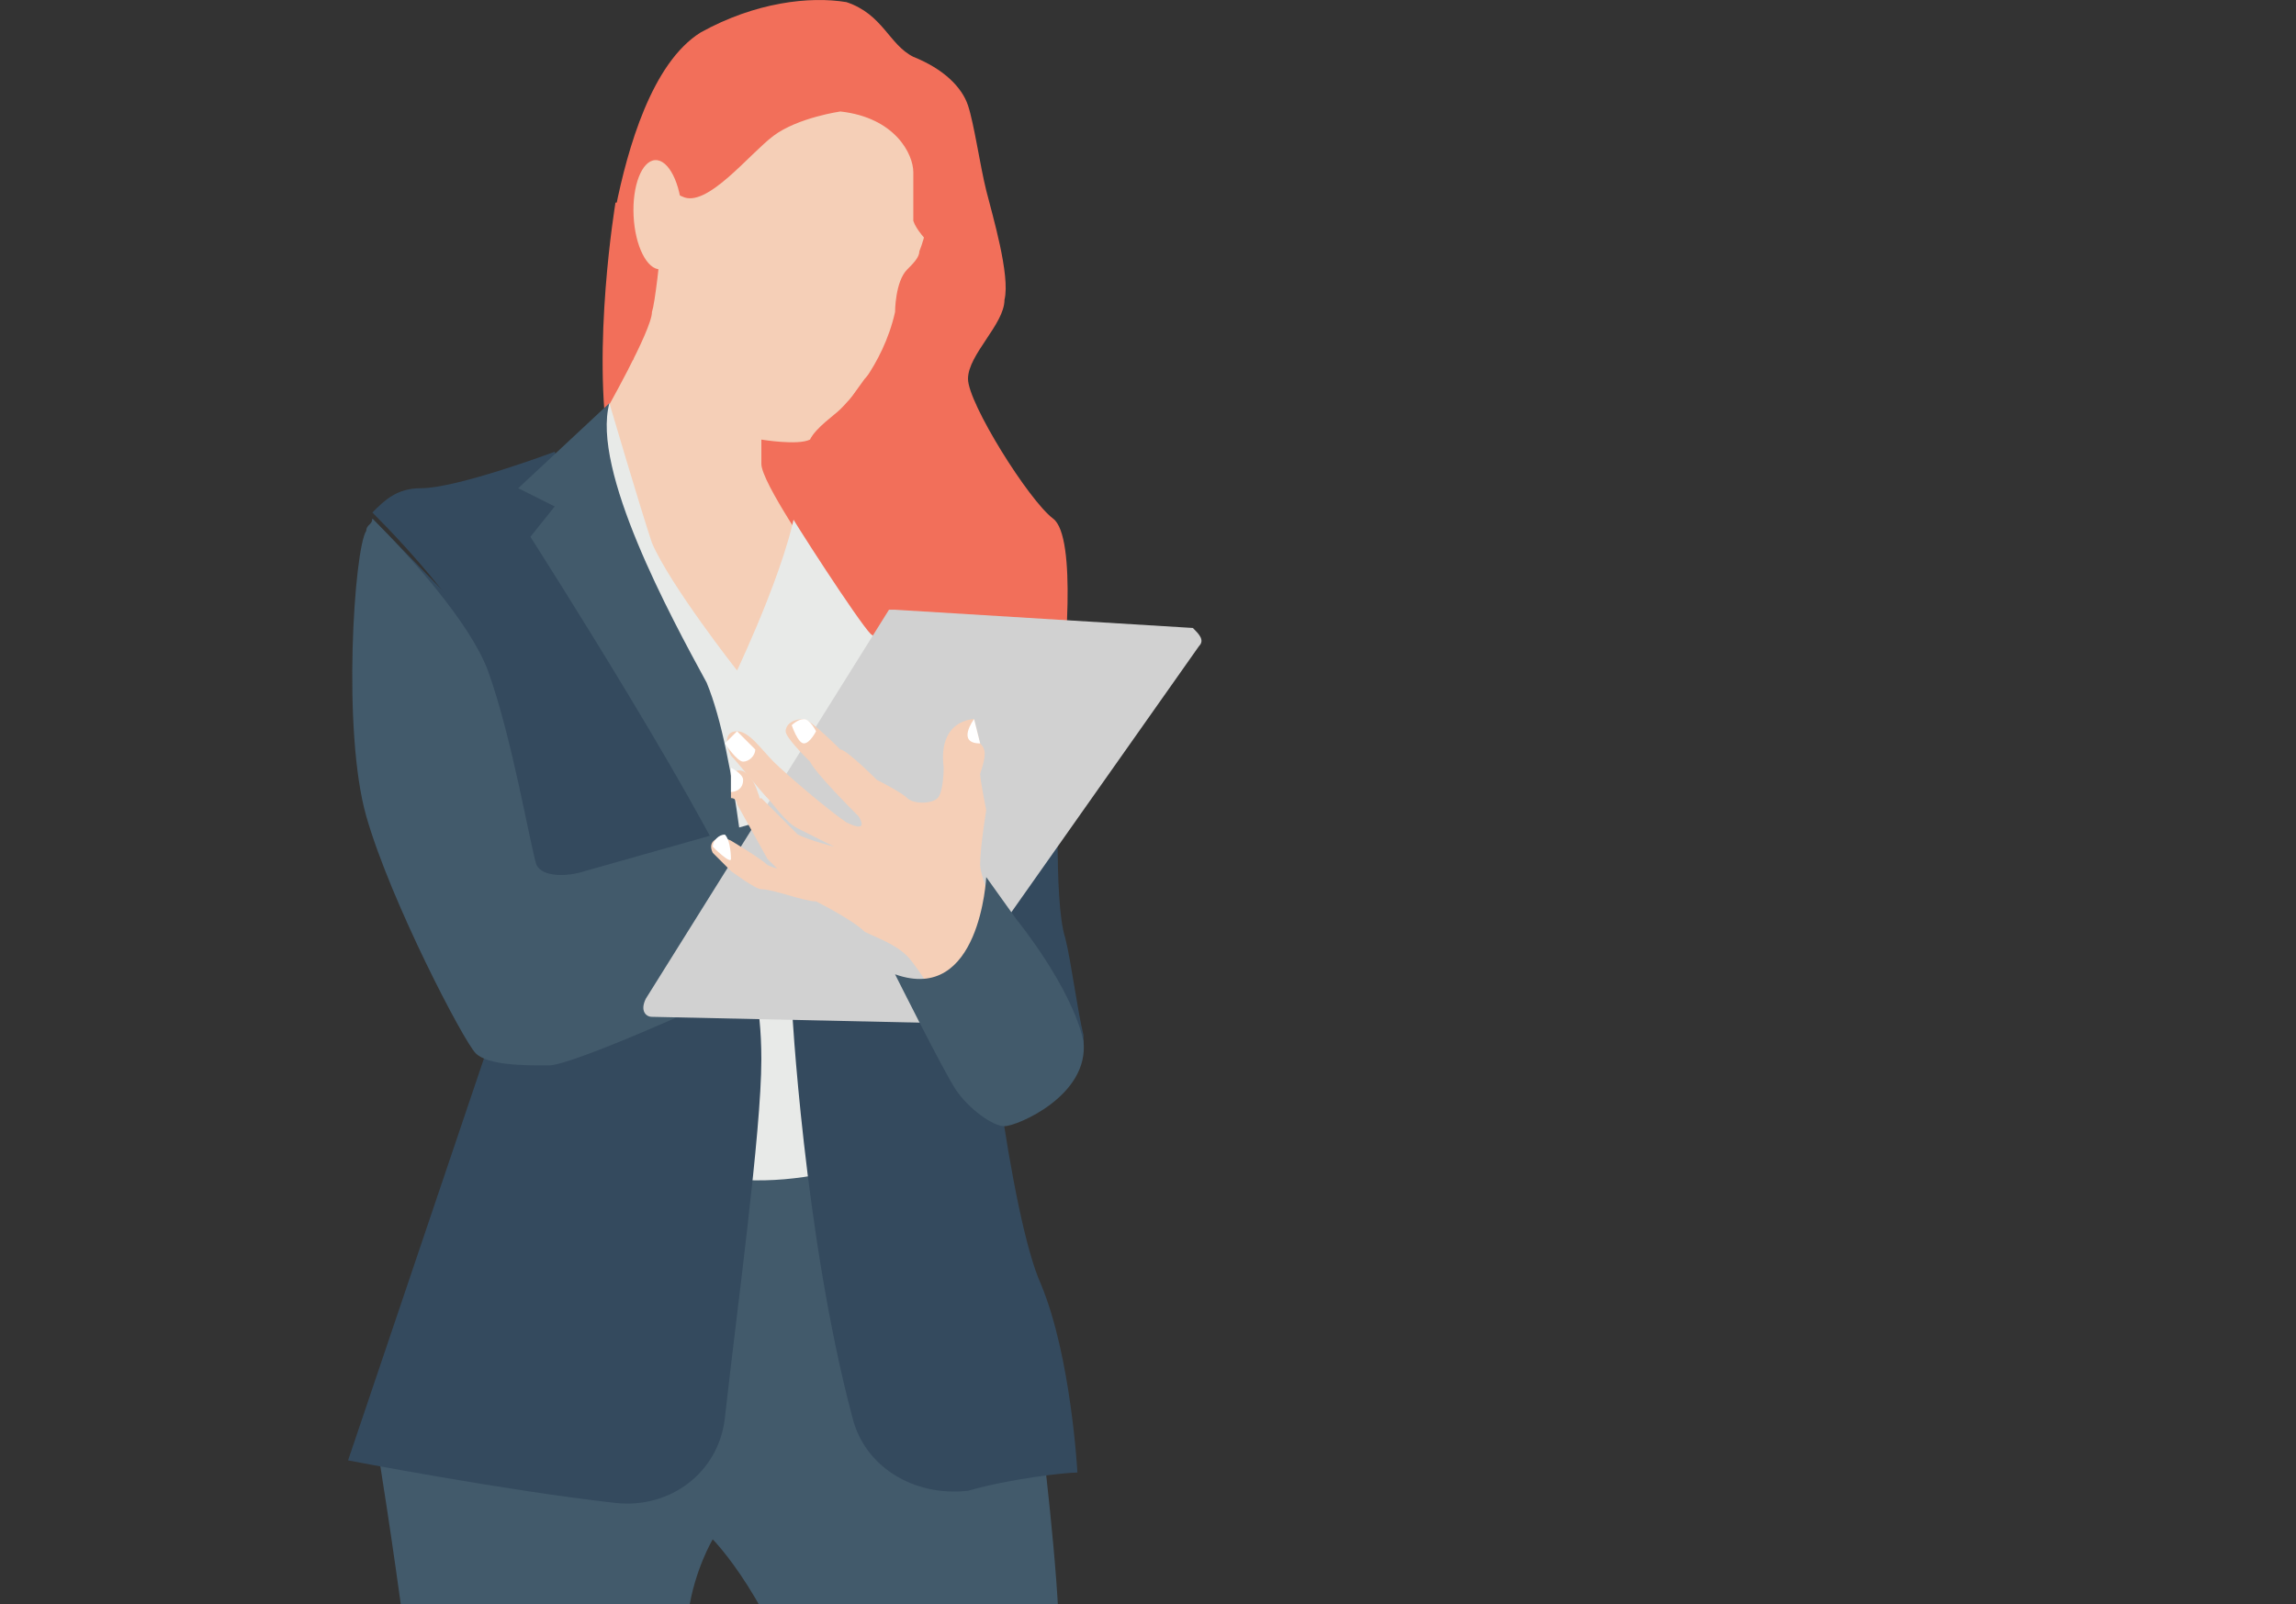 <svg width="176" height="123" viewBox="0 0 176 123" fill="none" xmlns="http://www.w3.org/2000/svg">
<rect x="0" y="0" width="176" height="123" fill="#333333" stroke="none"/>
<path d="M79.793 109.648C79.793 109.648 81.191 120.829 81.191 125.954C81.191 130.613 83.055 150.647 84.918 158.567C87.247 166.953 92.838 195.373 92.838 195.373C92.838 195.373 87.713 198.634 82.588 196.305C82.588 196.305 76.531 181.396 75.133 176.271C73.736 171.612 70.474 159.033 70.474 159.033C70.474 159.033 64.884 142.26 62.088 132.477C59.293 122.693 54.634 118.034 54.634 118.034C54.634 118.034 53.236 120.363 52.77 123.624C52.304 126.886 48.577 150.647 47.645 153.907C46.714 157.169 48.111 195.838 48.577 198.634C48.577 198.634 40.657 200.497 38.327 197.702C38.327 197.702 35.998 186.986 34.6 180.93C33.202 174.873 32.271 154.374 32.736 145.987C33.202 137.135 29.009 111.511 29.009 111.511L45.782 84.489L67.213 85.421L79.793 109.648Z" fill="#425A6B"/>
<path d="M83.054 80.296L76.997 75.637L77.929 61.66L81.19 58.865C81.19 58.865 80.724 69.115 81.656 71.91C82.122 73.774 82.588 77.501 83.054 79.365C83.054 79.831 83.054 80.296 83.054 80.296Z" fill="#344A5E"/>
<path d="M47.18 15.537C47.18 15.537 45.316 26.719 46.714 34.639C48.112 42.093 48.112 42.093 48.112 42.093C48.112 42.093 54.634 29.514 54.634 28.116C54.634 26.719 51.373 15.071 50.907 15.071C51.373 15.537 47.18 15.537 47.18 15.537Z" fill="#F26F5A"/>
<path d="M61.157 44.889C65.788 44.889 69.543 39.674 69.543 33.241C69.543 26.808 65.788 21.593 61.157 21.593C56.525 21.593 52.77 26.808 52.77 33.241C52.77 39.674 56.525 44.889 61.157 44.889Z" fill="#F26F5A"/>
<path d="M53.237 36.968C54.169 41.627 57.43 44.888 61.157 44.888C64.884 44.888 68.145 41.627 69.077 36.968H53.237Z" fill="#F26F5A"/>
<path d="M72.805 16.003C71.873 15.537 70.941 15.537 70.01 15.537C66.282 15.537 63.021 18.798 63.021 22.525C63.021 26.252 66.282 29.514 70.01 29.514C70.941 29.514 71.873 29.514 72.805 29.047V16.003Z" fill="#F26F5A"/>
<path d="M51.373 11.344C51.373 11.344 50.442 22.526 49.976 23.923C49.976 25.321 46.249 31.843 46.249 31.843L45.783 45.354L51.373 52.343L57.896 53.274L62.555 43.025C62.555 43.025 58.362 36.968 58.362 35.57C58.362 34.172 58.362 33.706 58.362 33.706C58.362 33.706 61.157 34.172 62.089 33.706C62.555 32.775 63.953 31.843 64.418 31.377C64.884 30.911 67.68 28.116 68.611 23.922C68.611 23.922 68.611 21.593 69.543 20.661C70.009 20.195 70.475 19.729 70.475 19.263C71.406 16.934 71.406 14.139 71.406 10.877L66.747 5.752L59.293 4.821L51.373 11.344Z" fill="#F5CFB7"/>
<path d="M46.714 30.912C46.714 30.912 49.043 38.832 49.975 41.627C51.373 44.889 56.498 51.411 56.498 51.411C56.498 51.411 61.157 41.627 61.157 37.434L67.214 47.684L68.612 69.581L70.009 87.751C70.009 87.751 60.691 92.41 52.305 89.615C43.919 86.819 43.453 85.888 43.453 85.422C43.453 84.956 43.453 46.752 43.453 46.752C43.453 46.752 43.919 34.173 46.714 30.912Z" fill="#E8EAE8"/>
<path d="M60.691 77.035C60.691 77.035 61.623 94.739 65.35 108.716C66.282 112.443 70.009 114.773 74.202 114.307C77.464 113.375 81.657 112.909 82.588 112.909C82.588 112.909 82.122 104.057 79.793 98.466C77.464 93.342 75.134 74.24 75.6 71.91C75.134 68.649 60.691 77.035 60.691 77.035Z" fill="#344A5E"/>
<path d="M37.862 78.899L26.681 111.977C26.681 111.977 38.794 114.307 47.18 115.239C51.373 115.705 55.1 112.909 55.566 108.716C56.498 100.33 58.361 86.819 58.361 81.228C58.361 72.376 55.1 70.513 55.1 70.513L37.862 78.899Z" fill="#344A5E"/>
<path d="M28.544 39.763V43.956L38.794 68.183L50.441 69.581L54.168 65.388V61.195L47.646 59.331L28.544 39.763Z" fill="#344A5E"/>
<path d="M41.123 66.32C41.589 67.717 43.919 67.717 44.85 66.786L54.634 64.456L51.373 56.07L42.52 34.639C42.52 34.639 35.066 37.434 32.27 37.434C30.407 37.434 29.475 38.366 28.544 39.298C31.339 42.093 35.998 47.218 37.396 50.945C38.794 56.536 40.657 64.922 41.123 66.32Z" fill="#344A5E"/>
<path d="M64.418 8.548C64.418 8.548 61.157 9.015 59.294 10.412C57.43 11.81 54.169 16.003 52.305 15.071C49.976 14.14 49.976 13.674 49.976 13.674C49.976 13.674 48.578 18.333 48.578 22.991C48.578 27.65 48.578 27.651 48.578 27.651C48.578 27.651 46.249 20.662 47.18 16.003C48.112 11.344 49.976 4.821 53.703 2.492C57.896 0.163 62.089 -0.303 64.884 0.163C67.68 1.094 68.146 3.424 70.009 4.356C72.338 5.287 73.736 6.685 74.202 8.083C74.668 9.481 75.134 12.742 75.6 14.605C76.066 16.469 77.463 21.128 76.998 22.991C76.998 24.855 74.202 27.184 74.202 29.048C74.202 30.912 78.861 38.366 80.725 39.764C82.588 41.161 81.656 50.945 81.191 54.207C81.191 54.207 80.259 52.809 79.327 51.877C79.327 51.877 80.258 53.275 80.258 56.07C80.258 56.07 79.327 53.275 76.065 51.877C72.804 50.48 70.475 50.946 70.009 49.548C70.009 49.548 70.009 51.412 71.406 52.343C72.338 53.275 73.736 53.275 74.202 55.139C74.668 57.002 74.668 58.4 74.668 58.4C74.668 58.4 74.668 56.536 73.736 55.605C72.804 54.673 70.009 53.741 69.543 52.809C69.077 51.878 68.145 49.548 66.748 48.616C65.816 47.685 60.691 39.764 60.225 38.833C60.225 37.901 64.884 30.912 66.282 29.049C67.68 27.651 71.873 22.06 72.339 21.129C72.805 19.731 70.475 18.333 70.01 16.936C70.01 16.004 70.01 14.606 70.01 13.209C70.01 11.811 68.611 9.014 64.418 8.548Z" fill="#F26F5A"/>
<path d="M52.291 16.373C52.178 14.06 51.254 12.226 50.226 12.276C49.198 12.326 48.455 14.241 48.568 16.554C48.68 18.867 49.604 20.702 50.633 20.652C51.661 20.602 52.403 18.686 52.291 16.373Z" fill="#F5CFB7"/>
<path d="M68.611 74.24C68.611 74.24 69.543 66.32 75.6 66.786V72.842C75.134 73.308 73.736 77.967 68.611 74.24Z" fill="#E8EAE8"/>
<path d="M46.714 30.912L39.726 37.434L42.521 38.832L40.657 41.161C40.657 41.161 55.566 64.456 57.429 70.513C57.429 70.513 56.498 57.934 54.168 52.343C51.373 47.218 45.316 36.036 46.714 30.912Z" fill="#425A6B"/>
<path d="M44.851 66.786C43.453 67.252 41.589 67.252 41.124 66.32C40.658 64.922 39.26 56.536 37.397 51.411C35.999 47.684 31.34 42.559 28.544 39.763C28.544 40.23 28.078 40.23 28.078 40.695C27.147 42.093 26.215 56.07 28.078 62.592C29.942 69.115 35.533 79.83 36.465 80.762C37.396 81.694 40.192 81.694 42.055 81.694C43.919 81.694 55.101 76.569 55.101 76.569L57.43 70.978L66.282 60.728L44.851 66.786Z" fill="#425A6B"/>
<path d="M91.906 49.547L71.872 77.967L71.406 78.433L49.975 77.967C49.509 77.967 49.043 77.501 49.509 76.57L68.145 46.752H68.611L91.44 48.15C91.906 48.616 92.372 49.082 91.906 49.547Z" fill="#D1D1D1"/>
<path d="M75.134 57.002L74.668 55.138C74.668 55.138 71.873 55.138 72.338 58.865C72.338 58.865 72.338 60.729 71.873 61.194C71.406 61.66 70.009 61.66 69.543 61.194C69.077 60.728 67.214 59.797 67.214 59.797C67.214 59.797 64.885 57.467 64.418 57.467C64.418 57.467 62.089 55.138 61.623 55.138C60.691 55.138 60.225 55.604 60.225 56.07C60.225 56.536 61.623 57.933 62.089 58.399C62.555 59.331 65.35 62.126 65.816 62.592C65.816 62.592 66.748 63.99 64.885 63.058C63.487 62.126 60.225 59.331 59.294 58.399C58.362 57.467 57.43 56.07 56.498 56.07C55.567 56.07 55.567 57.001 56.032 57.933C56.498 58.399 58.362 60.729 58.828 61.195C59.294 61.661 60.225 63.059 61.157 63.524C62.089 63.99 63.952 64.922 63.952 64.922C63.952 64.922 62.089 64.456 61.157 63.99L58.362 61.195L56.498 61.661L58.827 65.854L59.759 66.785L62.088 67.251C62.088 67.251 59.759 66.785 58.827 66.32C58.361 65.854 56.031 64.456 56.031 64.456C55.1 63.99 54.168 64.456 54.634 65.388L56.031 66.785C56.031 66.785 57.895 68.183 58.361 68.183C59.292 68.183 61.622 69.115 62.554 69.115C62.554 69.115 65.349 70.513 66.281 71.444C67.213 71.91 68.61 72.376 69.542 73.308C70.474 74.24 73.269 78.899 73.269 78.899L77.462 76.569L76.531 70.513C76.531 70.513 75.133 67.251 75.133 66.32C75.133 64.922 75.599 62.126 75.599 62.126C75.599 62.126 75.133 59.797 75.133 59.331C75.6 57.933 75.6 57.468 75.134 57.002Z" fill="#F5CFB7"/>
<path d="M57.43 62.126L56.498 61.66C56.498 61.66 56.498 61.194 56.032 61.194V59.331C56.032 59.331 57.43 57.933 58.362 61.66L57.43 62.126Z" fill="#F5CFB7"/>
<path d="M75.134 57.002C73.27 57.002 74.668 55.138 74.668 55.138L75.134 57.002Z" fill="white"/>
<path d="M55.567 57.002C55.567 57.002 56.033 56.536 56.498 56.07C56.498 56.07 57.43 57.002 57.896 57.468C57.896 57.934 57.43 58.399 56.965 58.399C56.499 58.399 55.567 57.002 55.567 57.002Z" fill="white"/>
<path d="M60.691 55.604C60.691 55.604 61.157 55.138 61.623 55.138C62.089 55.138 62.554 56.07 62.554 56.07C62.554 56.07 62.088 57.001 61.623 57.001C61.157 57.002 60.691 55.604 60.691 55.604Z" fill="white"/>
<path d="M56.032 58.865C56.032 58.865 56.964 59.331 56.964 59.797C56.964 60.729 56.032 60.729 56.032 60.729C56.032 60.729 56.032 59.331 56.032 58.865Z" fill="white"/>
<path d="M56.032 65.854C56.032 66.32 54.635 64.922 54.635 64.922C54.635 64.456 55.101 63.991 55.566 63.991C56.032 64.456 56.032 65.854 56.032 65.854Z" fill="white"/>
<path d="M75.6 67.252C75.6 67.252 75.134 77.035 68.611 74.706C68.611 74.706 72.338 82.161 73.27 83.558C74.202 84.956 76.066 86.354 76.998 86.354C77.929 86.354 83.52 84.024 83.054 79.831C82.123 75.638 77.93 70.513 77.93 70.513L75.6 67.252Z" fill="#425A6B"/>
</svg>
